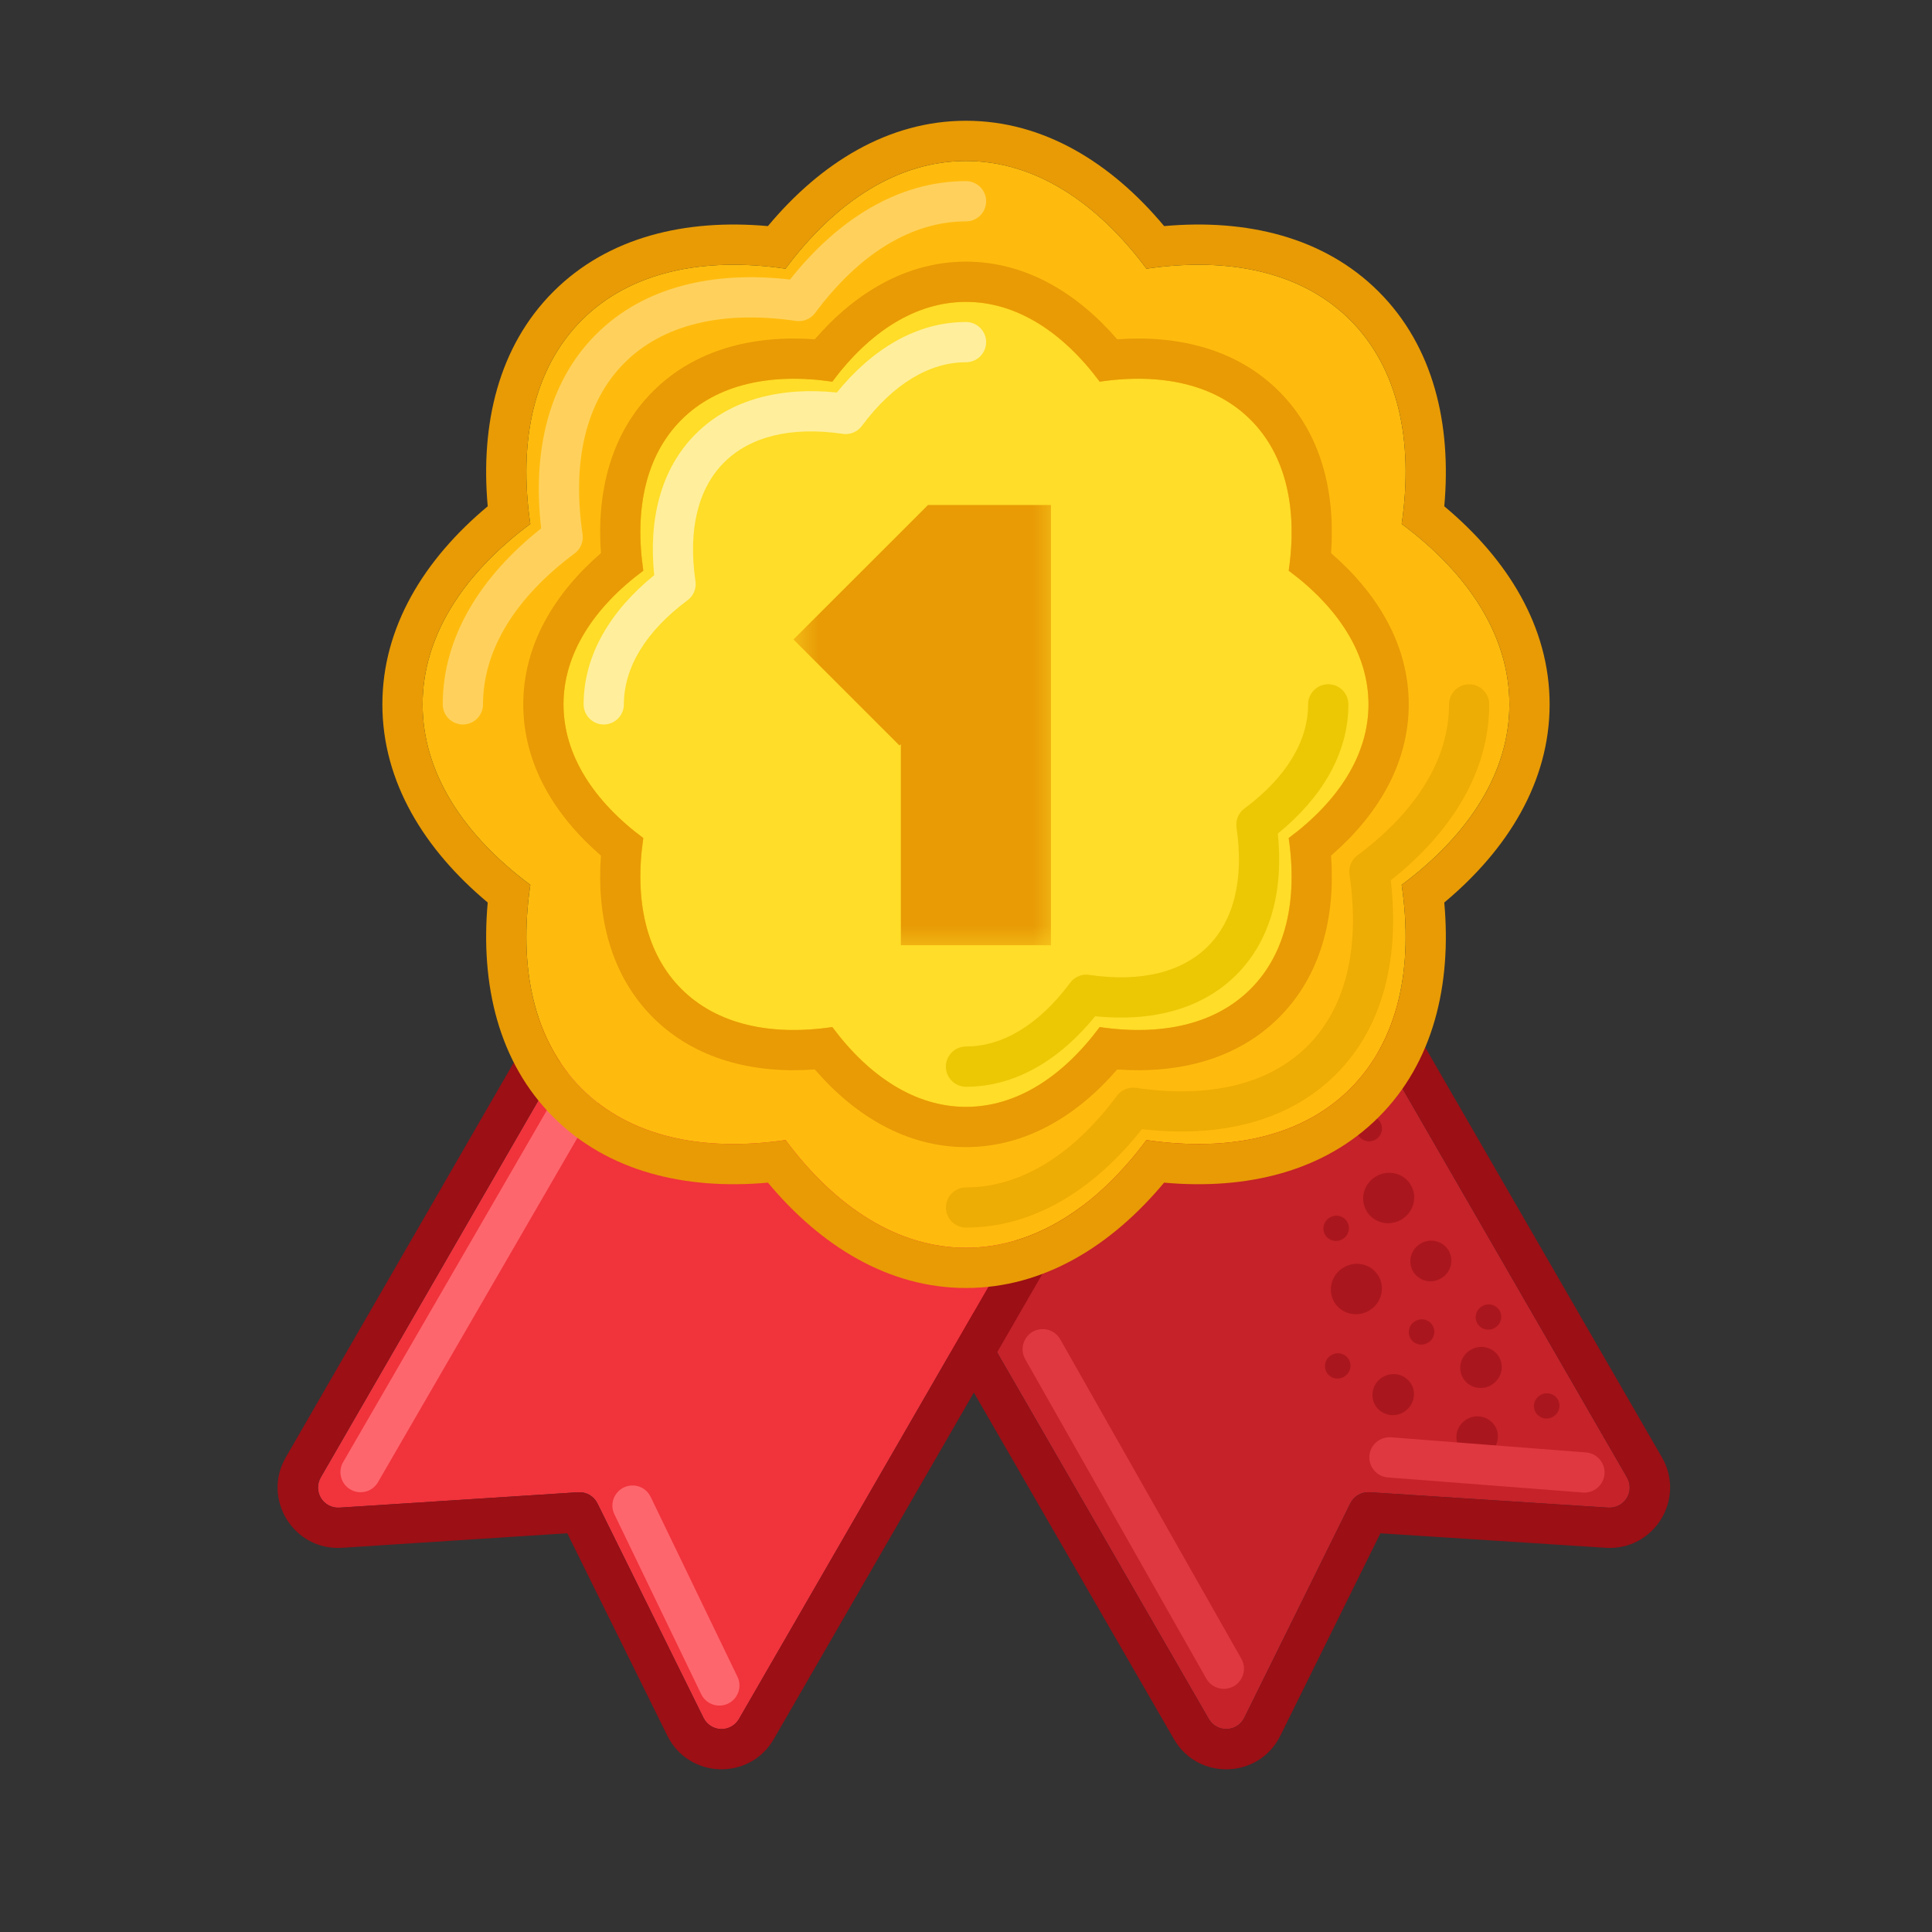 <svg width="36" height="36" viewBox="0 0 36 36" fill="none" xmlns="http://www.w3.org/2000/svg">
<rect x="0" y="0" width="36" height="36" fill="#333333" stroke="none"/>
<path d="M21.106 11.575C21.057 11.489 20.975 11.426 20.879 11.4C20.783 11.375 20.68 11.388 20.594 11.438L13.449 15.563C13.363 15.613 13.3 15.695 13.274 15.791C13.249 15.887 13.262 15.989 13.312 16.075L22.524 32.031C22.558 32.09 22.608 32.139 22.667 32.172C22.726 32.204 22.793 32.221 22.861 32.218C22.929 32.216 22.995 32.196 23.052 32.159C23.109 32.122 23.155 32.071 23.185 32.01L25.161 28.014C25.194 27.948 25.245 27.893 25.309 27.855C25.373 27.819 25.447 27.801 25.521 27.806L29.97 28.093C30.037 28.097 30.105 28.083 30.165 28.052C30.226 28.021 30.276 27.974 30.312 27.916C30.348 27.859 30.367 27.792 30.368 27.725C30.369 27.657 30.352 27.59 30.318 27.531L21.106 11.575Z" fill="#C52229"/>
<path fill-rule="evenodd" clip-rule="evenodd" d="M20.219 10.789L13.074 14.914C12.816 15.063 12.627 15.309 12.55 15.597C12.473 15.885 12.513 16.192 12.662 16.45L21.875 32.407C22.324 33.184 23.459 33.148 23.857 32.343L25.722 28.571L29.921 28.841C30.818 28.899 31.417 27.934 30.968 27.156L21.756 11.2C21.682 11.072 21.584 10.96 21.466 10.87C21.349 10.78 21.215 10.714 21.073 10.676C20.93 10.638 20.781 10.628 20.634 10.647C20.488 10.667 20.347 10.715 20.219 10.789ZM20.594 11.438C20.68 11.388 20.782 11.375 20.879 11.401C20.975 11.426 21.057 11.489 21.106 11.575L30.318 27.532C30.352 27.59 30.369 27.657 30.368 27.725C30.367 27.793 30.348 27.859 30.312 27.917C30.276 27.974 30.225 28.021 30.165 28.052C30.105 28.083 30.037 28.097 29.969 28.093L25.521 27.806C25.447 27.801 25.374 27.819 25.309 27.856C25.245 27.893 25.194 27.948 25.161 28.014L23.185 32.01C23.155 32.071 23.109 32.123 23.052 32.159C22.995 32.196 22.929 32.216 22.861 32.218C22.793 32.221 22.726 32.204 22.667 32.171C22.607 32.138 22.558 32.09 22.524 32.031L13.312 16.075C13.262 15.989 13.249 15.887 13.274 15.791C13.3 15.695 13.363 15.613 13.449 15.563L20.594 11.438Z" fill="#9B0F15"/>
<path fill-rule="evenodd" clip-rule="evenodd" d="M19.245 24.814C19.331 24.765 19.434 24.753 19.53 24.779C19.625 24.806 19.707 24.869 19.756 24.956L23.131 30.909C23.18 30.995 23.193 31.098 23.166 31.193C23.14 31.289 23.076 31.371 22.99 31.42C22.903 31.469 22.801 31.482 22.705 31.455C22.609 31.429 22.527 31.365 22.478 31.279L19.103 25.326C19.054 25.239 19.042 25.137 19.068 25.041C19.095 24.945 19.158 24.863 19.245 24.814Z" fill="#DF3840"/>
<path d="M26.849 23.822C26.763 23.873 26.659 23.888 26.561 23.863C26.464 23.838 26.38 23.776 26.329 23.689C26.279 23.601 26.267 23.497 26.294 23.4C26.322 23.303 26.386 23.221 26.474 23.172C26.561 23.12 26.664 23.105 26.762 23.13C26.86 23.155 26.943 23.218 26.995 23.305C27.044 23.392 27.056 23.496 27.029 23.593C27.002 23.69 26.937 23.772 26.849 23.822ZM26.109 22.727C25.881 22.859 25.591 22.786 25.462 22.562C25.333 22.339 25.414 22.051 25.643 21.919C25.872 21.787 26.162 21.861 26.29 22.084C26.419 22.307 26.338 22.595 26.109 22.727ZM25.508 24.423C25.279 24.555 24.988 24.481 24.86 24.258C24.731 24.035 24.812 23.747 25.041 23.615C25.269 23.483 25.559 23.556 25.688 23.78C25.817 24.003 25.736 24.291 25.508 24.423ZM26.605 25.021C26.551 25.053 26.487 25.062 26.426 25.047C26.366 25.032 26.314 24.993 26.282 24.939C26.266 24.912 26.257 24.882 26.253 24.851C26.249 24.82 26.252 24.789 26.26 24.759C26.268 24.729 26.283 24.701 26.302 24.677C26.321 24.653 26.345 24.632 26.372 24.617C26.426 24.585 26.49 24.576 26.551 24.591C26.611 24.607 26.663 24.646 26.695 24.7C26.726 24.754 26.734 24.819 26.717 24.879C26.7 24.939 26.66 24.991 26.605 25.021ZM25.014 23.09C24.96 23.122 24.896 23.132 24.835 23.116C24.774 23.101 24.722 23.062 24.69 23.008C24.66 22.953 24.652 22.889 24.669 22.829C24.686 22.768 24.726 22.717 24.78 22.686C24.807 22.671 24.837 22.66 24.867 22.656C24.898 22.651 24.929 22.653 24.959 22.661C24.99 22.668 25.018 22.682 25.043 22.7C25.068 22.719 25.088 22.742 25.104 22.769C25.135 22.824 25.143 22.888 25.126 22.948C25.109 23.009 25.069 23.06 25.014 23.09ZM25.631 21.233C25.577 21.265 25.513 21.274 25.452 21.259C25.391 21.243 25.339 21.204 25.307 21.151C25.277 21.096 25.269 21.031 25.286 20.971C25.303 20.911 25.343 20.86 25.397 20.829C25.424 20.813 25.453 20.803 25.484 20.798C25.515 20.794 25.546 20.796 25.576 20.803C25.606 20.811 25.635 20.824 25.66 20.843C25.684 20.862 25.705 20.885 25.721 20.912C25.752 20.966 25.759 21.031 25.742 21.091C25.726 21.151 25.685 21.202 25.631 21.233ZM25.043 25.654C24.989 25.686 24.925 25.695 24.864 25.68C24.803 25.664 24.751 25.625 24.719 25.571C24.704 25.544 24.694 25.515 24.691 25.484C24.687 25.453 24.689 25.422 24.698 25.392C24.706 25.362 24.72 25.334 24.739 25.31C24.759 25.285 24.782 25.265 24.81 25.25C24.863 25.218 24.928 25.208 24.988 25.224C25.049 25.239 25.101 25.278 25.133 25.332C25.164 25.387 25.172 25.451 25.155 25.512C25.138 25.572 25.098 25.623 25.043 25.654ZM29.312 27.524C29.258 27.556 29.194 27.565 29.133 27.549C29.073 27.534 29.021 27.495 28.989 27.441C28.958 27.387 28.95 27.322 28.967 27.262C28.984 27.201 29.024 27.15 29.079 27.12C29.106 27.104 29.135 27.093 29.166 27.089C29.197 27.084 29.228 27.086 29.258 27.094C29.288 27.102 29.317 27.115 29.341 27.134C29.366 27.152 29.387 27.175 29.403 27.202C29.433 27.257 29.441 27.322 29.424 27.382C29.407 27.442 29.367 27.493 29.312 27.524ZM27.852 24.743C27.825 24.759 27.796 24.769 27.765 24.773C27.734 24.778 27.703 24.776 27.673 24.768C27.643 24.761 27.614 24.747 27.59 24.729C27.565 24.71 27.544 24.687 27.528 24.66C27.497 24.605 27.49 24.541 27.507 24.481C27.524 24.42 27.564 24.369 27.619 24.339C27.673 24.307 27.737 24.297 27.798 24.313C27.858 24.328 27.91 24.367 27.942 24.421C27.973 24.476 27.981 24.54 27.964 24.601C27.947 24.661 27.907 24.712 27.852 24.743ZM26.15 26.315C26.062 26.367 25.958 26.382 25.859 26.357C25.76 26.332 25.675 26.269 25.623 26.181C25.599 26.137 25.583 26.089 25.577 26.038C25.571 25.988 25.575 25.938 25.588 25.889C25.602 25.84 25.625 25.795 25.656 25.755C25.688 25.715 25.726 25.682 25.77 25.658C25.814 25.632 25.862 25.615 25.912 25.608C25.962 25.6 26.013 25.603 26.062 25.616C26.11 25.628 26.157 25.65 26.197 25.68C26.237 25.71 26.271 25.748 26.297 25.792C26.402 25.973 26.336 26.208 26.15 26.315ZM27.786 25.809C27.742 25.835 27.694 25.852 27.644 25.859C27.594 25.866 27.543 25.864 27.494 25.851C27.445 25.839 27.399 25.817 27.359 25.787C27.319 25.756 27.285 25.719 27.259 25.675C27.234 25.631 27.218 25.583 27.212 25.533C27.206 25.482 27.21 25.432 27.224 25.383C27.238 25.334 27.261 25.289 27.292 25.249C27.323 25.209 27.362 25.176 27.406 25.152C27.45 25.126 27.498 25.109 27.548 25.102C27.598 25.095 27.648 25.097 27.697 25.11C27.746 25.122 27.792 25.144 27.833 25.174C27.873 25.205 27.907 25.243 27.933 25.286C28.038 25.468 27.972 25.702 27.786 25.809ZM27.714 27.103C27.671 27.129 27.622 27.146 27.573 27.153C27.523 27.16 27.472 27.157 27.423 27.145C27.374 27.132 27.328 27.11 27.287 27.08C27.247 27.05 27.213 27.012 27.187 26.969C27.162 26.925 27.147 26.876 27.141 26.826C27.135 26.776 27.139 26.725 27.152 26.676C27.166 26.628 27.189 26.582 27.22 26.543C27.251 26.503 27.29 26.47 27.334 26.445C27.378 26.419 27.426 26.402 27.476 26.395C27.526 26.388 27.576 26.391 27.625 26.403C27.674 26.416 27.72 26.438 27.761 26.468C27.801 26.498 27.835 26.536 27.861 26.579C27.966 26.761 27.9 26.995 27.714 27.103ZM28.937 26.399C28.883 26.431 28.819 26.44 28.758 26.425C28.698 26.409 28.646 26.37 28.614 26.317C28.583 26.262 28.575 26.197 28.592 26.137C28.609 26.077 28.649 26.026 28.704 25.995C28.731 25.979 28.76 25.969 28.791 25.964C28.822 25.96 28.853 25.962 28.883 25.969C28.913 25.977 28.942 25.99 28.966 26.009C28.991 26.028 29.012 26.051 29.028 26.078C29.058 26.132 29.066 26.197 29.049 26.257C29.032 26.317 28.992 26.368 28.937 26.399Z" fill="#AA161D"/>
<path fill-rule="evenodd" clip-rule="evenodd" d="M25.517 27.127C25.524 27.028 25.571 26.936 25.647 26.872C25.722 26.807 25.82 26.775 25.919 26.782L29.552 27.064C29.652 27.071 29.744 27.118 29.808 27.194C29.873 27.269 29.905 27.367 29.897 27.467C29.89 27.566 29.843 27.658 29.767 27.722C29.692 27.787 29.593 27.819 29.494 27.811L25.862 27.53C25.813 27.526 25.765 27.513 25.721 27.491C25.677 27.468 25.638 27.438 25.606 27.4C25.574 27.363 25.549 27.319 25.534 27.272C25.519 27.226 25.513 27.177 25.517 27.127Z" fill="#DF3840"/>
<path d="M15.188 11.575C15.238 11.489 15.319 11.426 15.416 11.4C15.512 11.375 15.614 11.388 15.7 11.438L22.845 15.563C22.931 15.613 22.994 15.695 23.02 15.791C23.046 15.887 23.032 15.989 22.982 16.075L13.77 32.031C13.736 32.09 13.687 32.139 13.627 32.172C13.568 32.205 13.501 32.221 13.433 32.219C13.365 32.217 13.299 32.196 13.242 32.159C13.185 32.122 13.139 32.071 13.109 32.01L11.133 28.014C11.101 27.948 11.049 27.892 10.985 27.855C10.921 27.818 10.847 27.801 10.773 27.806L6.325 28.093C6.257 28.097 6.189 28.083 6.129 28.052C6.069 28.021 6.018 27.974 5.982 27.916C5.946 27.859 5.927 27.792 5.926 27.725C5.925 27.657 5.942 27.59 5.976 27.531L15.188 11.575Z" fill="#F1333B"/>
<path fill-rule="evenodd" clip-rule="evenodd" d="M16.074 10.788L23.219 14.913C23.477 15.063 23.666 15.308 23.743 15.597C23.82 15.885 23.78 16.192 23.631 16.45L14.418 32.406C13.969 33.184 12.834 33.148 12.435 32.342L10.57 28.57L6.372 28.841C5.475 28.899 4.875 27.934 5.325 27.156L14.537 11.2C14.686 10.942 14.932 10.753 15.22 10.676C15.508 10.599 15.816 10.639 16.074 10.788ZM15.699 11.438C15.613 11.388 15.511 11.375 15.415 11.4C15.318 11.426 15.236 11.489 15.187 11.575L5.975 27.531C5.941 27.59 5.923 27.657 5.925 27.725C5.926 27.793 5.945 27.859 5.981 27.916C6.017 27.974 6.067 28.021 6.128 28.052C6.188 28.083 6.256 28.097 6.323 28.093L10.772 27.806C10.846 27.801 10.919 27.819 10.983 27.855C11.047 27.892 11.099 27.948 11.132 28.014L13.108 32.01C13.138 32.071 13.184 32.122 13.241 32.159C13.299 32.196 13.364 32.216 13.432 32.218C13.5 32.221 13.567 32.204 13.626 32.171C13.686 32.138 13.735 32.09 13.769 32.031L22.981 16.075C23.031 15.989 23.044 15.887 23.019 15.791C22.993 15.695 22.93 15.613 22.844 15.563L15.699 11.438Z" fill="#9B0F15"/>
<path fill-rule="evenodd" clip-rule="evenodd" d="M15.748 11.839C15.834 11.889 15.896 11.971 15.922 12.067C15.947 12.163 15.934 12.265 15.884 12.352L7.048 27.61C7.024 27.654 6.992 27.692 6.953 27.724C6.914 27.755 6.869 27.778 6.82 27.792C6.772 27.805 6.722 27.809 6.672 27.803C6.622 27.797 6.574 27.78 6.531 27.755C6.487 27.73 6.45 27.697 6.419 27.657C6.389 27.616 6.367 27.571 6.355 27.522C6.343 27.474 6.34 27.423 6.348 27.373C6.356 27.324 6.373 27.276 6.4 27.234L15.235 11.976C15.285 11.89 15.367 11.827 15.463 11.802C15.559 11.776 15.662 11.79 15.748 11.839ZM11.623 27.717C11.713 27.674 11.816 27.668 11.91 27.701C12.004 27.733 12.081 27.802 12.124 27.892L13.741 31.243C13.785 31.332 13.79 31.436 13.758 31.529C13.725 31.623 13.656 31.701 13.567 31.744C13.477 31.787 13.374 31.793 13.28 31.76C13.186 31.727 13.109 31.659 13.066 31.569L11.449 28.218C11.405 28.128 11.399 28.025 11.432 27.931C11.465 27.837 11.534 27.76 11.623 27.717Z" fill="#FE666D"/>
<path d="M21.363 5.007C22.917 4.779 24.268 5.074 25.16 5.965C26.051 6.857 26.346 8.208 26.118 9.763C27.379 10.7 28.125 11.864 28.125 13.125C28.125 14.386 27.379 15.549 26.118 16.488C26.346 18.042 26.051 19.393 25.16 20.285C24.268 21.176 22.917 21.471 21.362 21.243C20.425 22.504 19.261 23.25 18 23.25C16.739 23.25 15.576 22.504 14.638 21.243C13.083 21.471 11.732 21.176 10.841 20.285C9.949 19.393 9.654 18.042 9.882 16.488C8.621 15.549 7.875 14.386 7.875 13.125C7.875 11.864 8.621 10.701 9.882 9.763C9.654 8.208 9.949 6.857 10.841 5.965C11.732 5.074 13.083 4.779 14.637 5.007C15.576 3.747 16.739 3 18 3C19.261 3 20.424 3.746 21.363 5.007Z" fill="#FFBB0D"/>
<path fill-rule="evenodd" clip-rule="evenodd" d="M21.692 4.213C23.224 4.075 24.669 4.414 25.69 5.435C26.711 6.456 27.05 7.901 26.912 9.434C28.093 10.42 28.875 11.681 28.875 13.125C28.875 14.569 28.093 15.831 26.912 16.817C27.05 18.349 26.711 19.794 25.69 20.815C24.669 21.836 23.224 22.175 21.691 22.037C20.706 23.218 19.445 24 18 24C16.556 24 15.294 23.218 14.309 22.037C12.776 22.175 11.331 21.836 10.31 20.815C9.289 19.794 8.95 18.349 9.088 16.817C7.907 15.83 7.125 14.569 7.125 13.125C7.125 11.681 7.907 10.419 9.088 9.434C8.95 7.901 9.289 6.456 10.31 5.435C11.331 4.414 12.776 4.075 14.309 4.213C15.294 3.032 16.556 2.25 18 2.25C19.444 2.25 20.706 3.032 21.692 4.213ZM21.363 5.007C20.424 3.747 19.261 3 18 3C16.739 3 15.576 3.746 14.637 5.007C13.083 4.779 11.732 5.074 10.841 5.965C9.949 6.857 9.654 8.208 9.882 9.763C8.621 10.7 7.875 11.864 7.875 13.125C7.875 14.386 8.621 15.549 9.882 16.488C9.654 18.042 9.949 19.393 10.841 20.285C11.732 21.176 13.083 21.471 14.638 21.243C15.575 22.504 16.739 23.25 18 23.25C19.261 23.25 20.424 22.504 21.362 21.243C22.917 21.471 24.268 21.176 25.16 20.285C26.051 19.393 26.346 18.042 26.118 16.488C27.379 15.549 28.125 14.386 28.125 13.125C28.125 11.864 27.379 10.701 26.118 9.763C26.346 8.208 26.051 6.857 25.16 5.965C24.268 5.074 22.917 4.779 21.363 5.007Z" fill="#E89B05"/>
<path fill-rule="evenodd" clip-rule="evenodd" d="M27.375 12.75C27.474 12.75 27.57 12.79 27.64 12.86C27.71 12.93 27.75 13.025 27.75 13.125C27.75 14.388 27.039 15.514 25.916 16.404C26.081 17.827 25.787 19.127 24.894 20.019C24.002 20.912 22.702 21.206 21.279 21.041C20.389 22.164 19.263 22.875 18 22.875C17.901 22.875 17.805 22.835 17.735 22.765C17.665 22.695 17.625 22.599 17.625 22.5C17.625 22.401 17.665 22.305 17.735 22.235C17.805 22.165 17.901 22.125 18 22.125C19.007 22.125 19.986 21.529 20.812 20.418C20.853 20.363 20.907 20.321 20.97 20.295C21.032 20.269 21.101 20.261 21.168 20.27C22.539 20.472 23.652 20.201 24.364 19.489C25.076 18.777 25.347 17.664 25.145 16.293C25.135 16.226 25.144 16.157 25.17 16.095C25.196 16.032 25.238 15.978 25.293 15.938C26.404 15.111 27 14.132 27 13.125C27 13.025 27.04 12.93 27.11 12.86C27.18 12.79 27.276 12.75 27.375 12.75Z" fill="#EEAD04"/>
<path fill-rule="evenodd" clip-rule="evenodd" d="M18 4.125C16.993 4.125 16.014 4.721 15.188 5.832C15.147 5.887 15.093 5.929 15.03 5.955C14.967 5.981 14.899 5.99 14.832 5.98C13.461 5.778 12.348 6.049 11.636 6.761C10.924 7.473 10.653 8.586 10.855 9.957C10.865 10.024 10.856 10.092 10.83 10.155C10.804 10.218 10.762 10.272 10.707 10.312C9.596 11.139 9 12.118 9 13.125C9 13.225 8.96 13.32 8.89 13.39C8.82 13.46 8.724 13.5 8.625 13.5C8.526 13.5 8.43 13.46 8.36 13.39C8.29 13.32 8.25 13.225 8.25 13.125C8.25 11.862 8.962 10.736 10.084 9.846C9.919 8.423 10.213 7.123 11.106 6.231C11.998 5.338 13.298 5.045 14.721 5.209C15.611 4.087 16.738 3.375 18 3.375C18.099 3.375 18.195 3.415 18.265 3.485C18.335 3.555 18.375 3.651 18.375 3.75C18.375 3.849 18.335 3.945 18.265 4.015C18.195 4.085 18.099 4.125 18 4.125Z" fill="#FFD15C"/>
<path d="M20.491 7.112C21.642 6.943 22.643 7.161 23.303 7.822C23.964 8.482 24.182 9.483 24.013 10.634C24.947 11.329 25.5 12.191 25.5 13.125C25.5 14.059 24.947 14.921 24.013 15.616C24.182 16.767 23.964 17.768 23.303 18.428C22.643 19.089 21.642 19.307 20.491 19.138C19.796 20.072 18.934 20.625 18 20.625C17.066 20.625 16.204 20.072 15.509 19.138C14.358 19.307 13.357 19.089 12.697 18.428C12.036 17.768 11.818 16.767 11.987 15.616C11.053 14.921 10.5 14.059 10.5 13.125C10.5 12.191 11.053 11.329 11.987 10.634C11.818 9.483 12.036 8.482 12.697 7.822C13.357 7.162 14.358 6.943 15.509 7.112C16.204 6.178 17.066 5.625 18 5.625C18.934 5.625 19.796 6.178 20.491 7.112Z" fill="#FFDD28"/>
<path d="M17.438 9.562L15.562 11.438L16.688 12.938L17.25 12.562V16.875H19.125V9.562H17.438Z" fill="#FFEF9C"/>
<mask id="path-15-outside-1_2139_42196" maskUnits="userSpaceOnUse" x="14.75" y="8.75" width="5" height="9" fill="black">
<rect fill="white" x="14.75" y="8.75" width="5" height="9"/>
<path d="M18.721 16.75H17.648V11.784L16.761 12.672L16.005 11.916L17.648 10.273H18.721V16.75Z"/>
</mask>
<path d="M18.721 16.75V17.613H19.583V16.75H18.721ZM17.648 16.75H16.786V17.613H17.648V16.75ZM17.648 11.784H18.511V9.702L17.039 11.174L17.648 11.784ZM16.761 12.672L16.151 13.282L16.761 13.892L17.371 13.282L16.761 12.672ZM16.005 11.916L15.395 11.306L14.785 11.916L15.395 12.526L16.005 11.916ZM17.648 10.273V9.41H17.291L17.039 9.663L17.648 10.273ZM18.721 10.273H19.583V9.41H18.721V10.273ZM18.721 16.75V15.887H17.648V16.75V17.613H18.721V16.75ZM17.648 16.75H18.511V11.784H17.648H16.786V16.75H17.648ZM17.648 11.784L17.039 11.174L16.151 12.062L16.761 12.672L17.371 13.282L18.258 12.394L17.648 11.784ZM16.761 12.672L17.371 12.062L16.615 11.306L16.005 11.916L15.395 12.526L16.151 13.282L16.761 12.672ZM16.005 11.916L16.615 12.526L18.258 10.882L17.648 10.273L17.039 9.663L15.395 11.306L16.005 11.916ZM17.648 10.273V11.135H18.721V10.273V9.41H17.648V10.273ZM18.721 10.273H17.858V16.75H18.721H19.583V10.273H18.721Z" fill="#E89B05" mask="url(#path-15-outside-1_2139_42196)"/>
<path fill-rule="evenodd" clip-rule="evenodd" d="M12.697 18.428C12.036 17.768 11.818 16.767 11.987 15.616C11.053 14.921 10.5 14.059 10.5 13.125C10.5 12.191 11.053 11.329 11.987 10.634C11.818 9.483 12.036 8.482 12.697 7.822C13.357 7.162 14.358 6.943 15.509 7.112C16.204 6.178 17.066 5.625 18 5.625C18.934 5.625 19.796 6.178 20.491 7.112C21.642 6.943 22.643 7.161 23.303 7.822C23.964 8.482 24.182 9.483 24.013 10.634C24.947 11.329 25.5 12.191 25.5 13.125C25.5 14.059 24.947 14.921 24.013 15.616C24.182 16.767 23.964 17.768 23.303 18.428C22.643 19.089 21.642 19.307 20.491 19.138C19.796 20.072 18.934 20.625 18 20.625C17.066 20.625 16.204 20.072 15.509 19.138C14.358 19.307 13.357 19.089 12.697 18.428ZM15.182 19.928C14.045 20.011 12.953 19.745 12.166 18.959C11.38 18.172 11.115 17.08 11.197 15.943C10.335 15.197 9.75 14.237 9.75 13.125C9.75 12.013 10.335 11.053 11.197 10.307C11.115 9.171 11.38 8.078 12.166 7.292C12.953 6.505 14.045 6.24 15.182 6.322C15.928 5.46 16.888 4.875 18 4.875C19.113 4.875 20.072 5.46 20.818 6.322C21.954 6.24 23.047 6.505 23.834 7.292C24.62 8.078 24.885 9.17 24.803 10.307C25.665 11.053 26.25 12.013 26.25 13.125C26.25 14.237 25.665 15.197 24.803 15.943C24.885 17.08 24.62 18.172 23.834 18.959C23.047 19.745 21.955 20.01 20.818 19.928C20.072 20.79 19.112 21.375 18 21.375C16.888 21.375 15.928 20.79 15.182 19.928Z" fill="#E89B05"/>
<path fill-rule="evenodd" clip-rule="evenodd" d="M24.75 12.75C24.849 12.75 24.945 12.79 25.015 12.86C25.085 12.93 25.125 13.025 25.125 13.125C25.125 14.059 24.608 14.884 23.81 15.532C23.916 16.554 23.698 17.503 23.038 18.163C22.378 18.823 21.429 19.041 20.407 18.936C19.759 19.733 18.934 20.25 18 20.25C17.901 20.25 17.805 20.21 17.735 20.14C17.665 20.07 17.625 19.974 17.625 19.875C17.625 19.776 17.665 19.68 17.735 19.61C17.805 19.54 17.901 19.5 18 19.5C18.68 19.5 19.357 19.098 19.941 18.313C19.981 18.259 20.035 18.216 20.098 18.19C20.161 18.164 20.229 18.156 20.296 18.166C21.264 18.308 22.027 18.114 22.508 17.633C22.989 17.152 23.183 16.389 23.041 15.421C23.031 15.354 23.039 15.286 23.065 15.223C23.091 15.161 23.133 15.106 23.188 15.066C23.973 14.482 24.375 13.806 24.375 13.125C24.375 13.025 24.415 12.93 24.485 12.86C24.555 12.79 24.651 12.75 24.75 12.75Z" fill="#ECC704"/>
<path fill-rule="evenodd" clip-rule="evenodd" d="M18 6.75C17.32 6.75 16.643 7.152 16.059 7.937C16.019 7.992 15.964 8.034 15.902 8.06C15.839 8.086 15.771 8.094 15.704 8.084C14.736 7.942 13.973 8.136 13.492 8.617C13.011 9.098 12.817 9.861 12.959 10.829C12.969 10.896 12.961 10.964 12.935 11.027C12.909 11.089 12.867 11.144 12.812 11.184C12.027 11.768 11.625 12.444 11.625 13.125C11.625 13.225 11.585 13.32 11.515 13.39C11.445 13.46 11.35 13.5 11.25 13.5C11.15 13.5 11.055 13.46 10.985 13.39C10.915 13.32 10.875 13.225 10.875 13.125C10.875 12.191 11.392 11.366 12.19 10.718C12.084 9.696 12.302 8.747 12.962 8.087C13.622 7.426 14.571 7.209 15.593 7.314C16.241 6.517 17.066 6 18 6C18.099 6 18.195 6.04 18.265 6.11C18.335 6.18 18.375 6.276 18.375 6.375C18.375 6.474 18.335 6.57 18.265 6.64C18.195 6.71 18.099 6.75 18 6.75Z" fill="#FFEF9C"/>
</svg>
